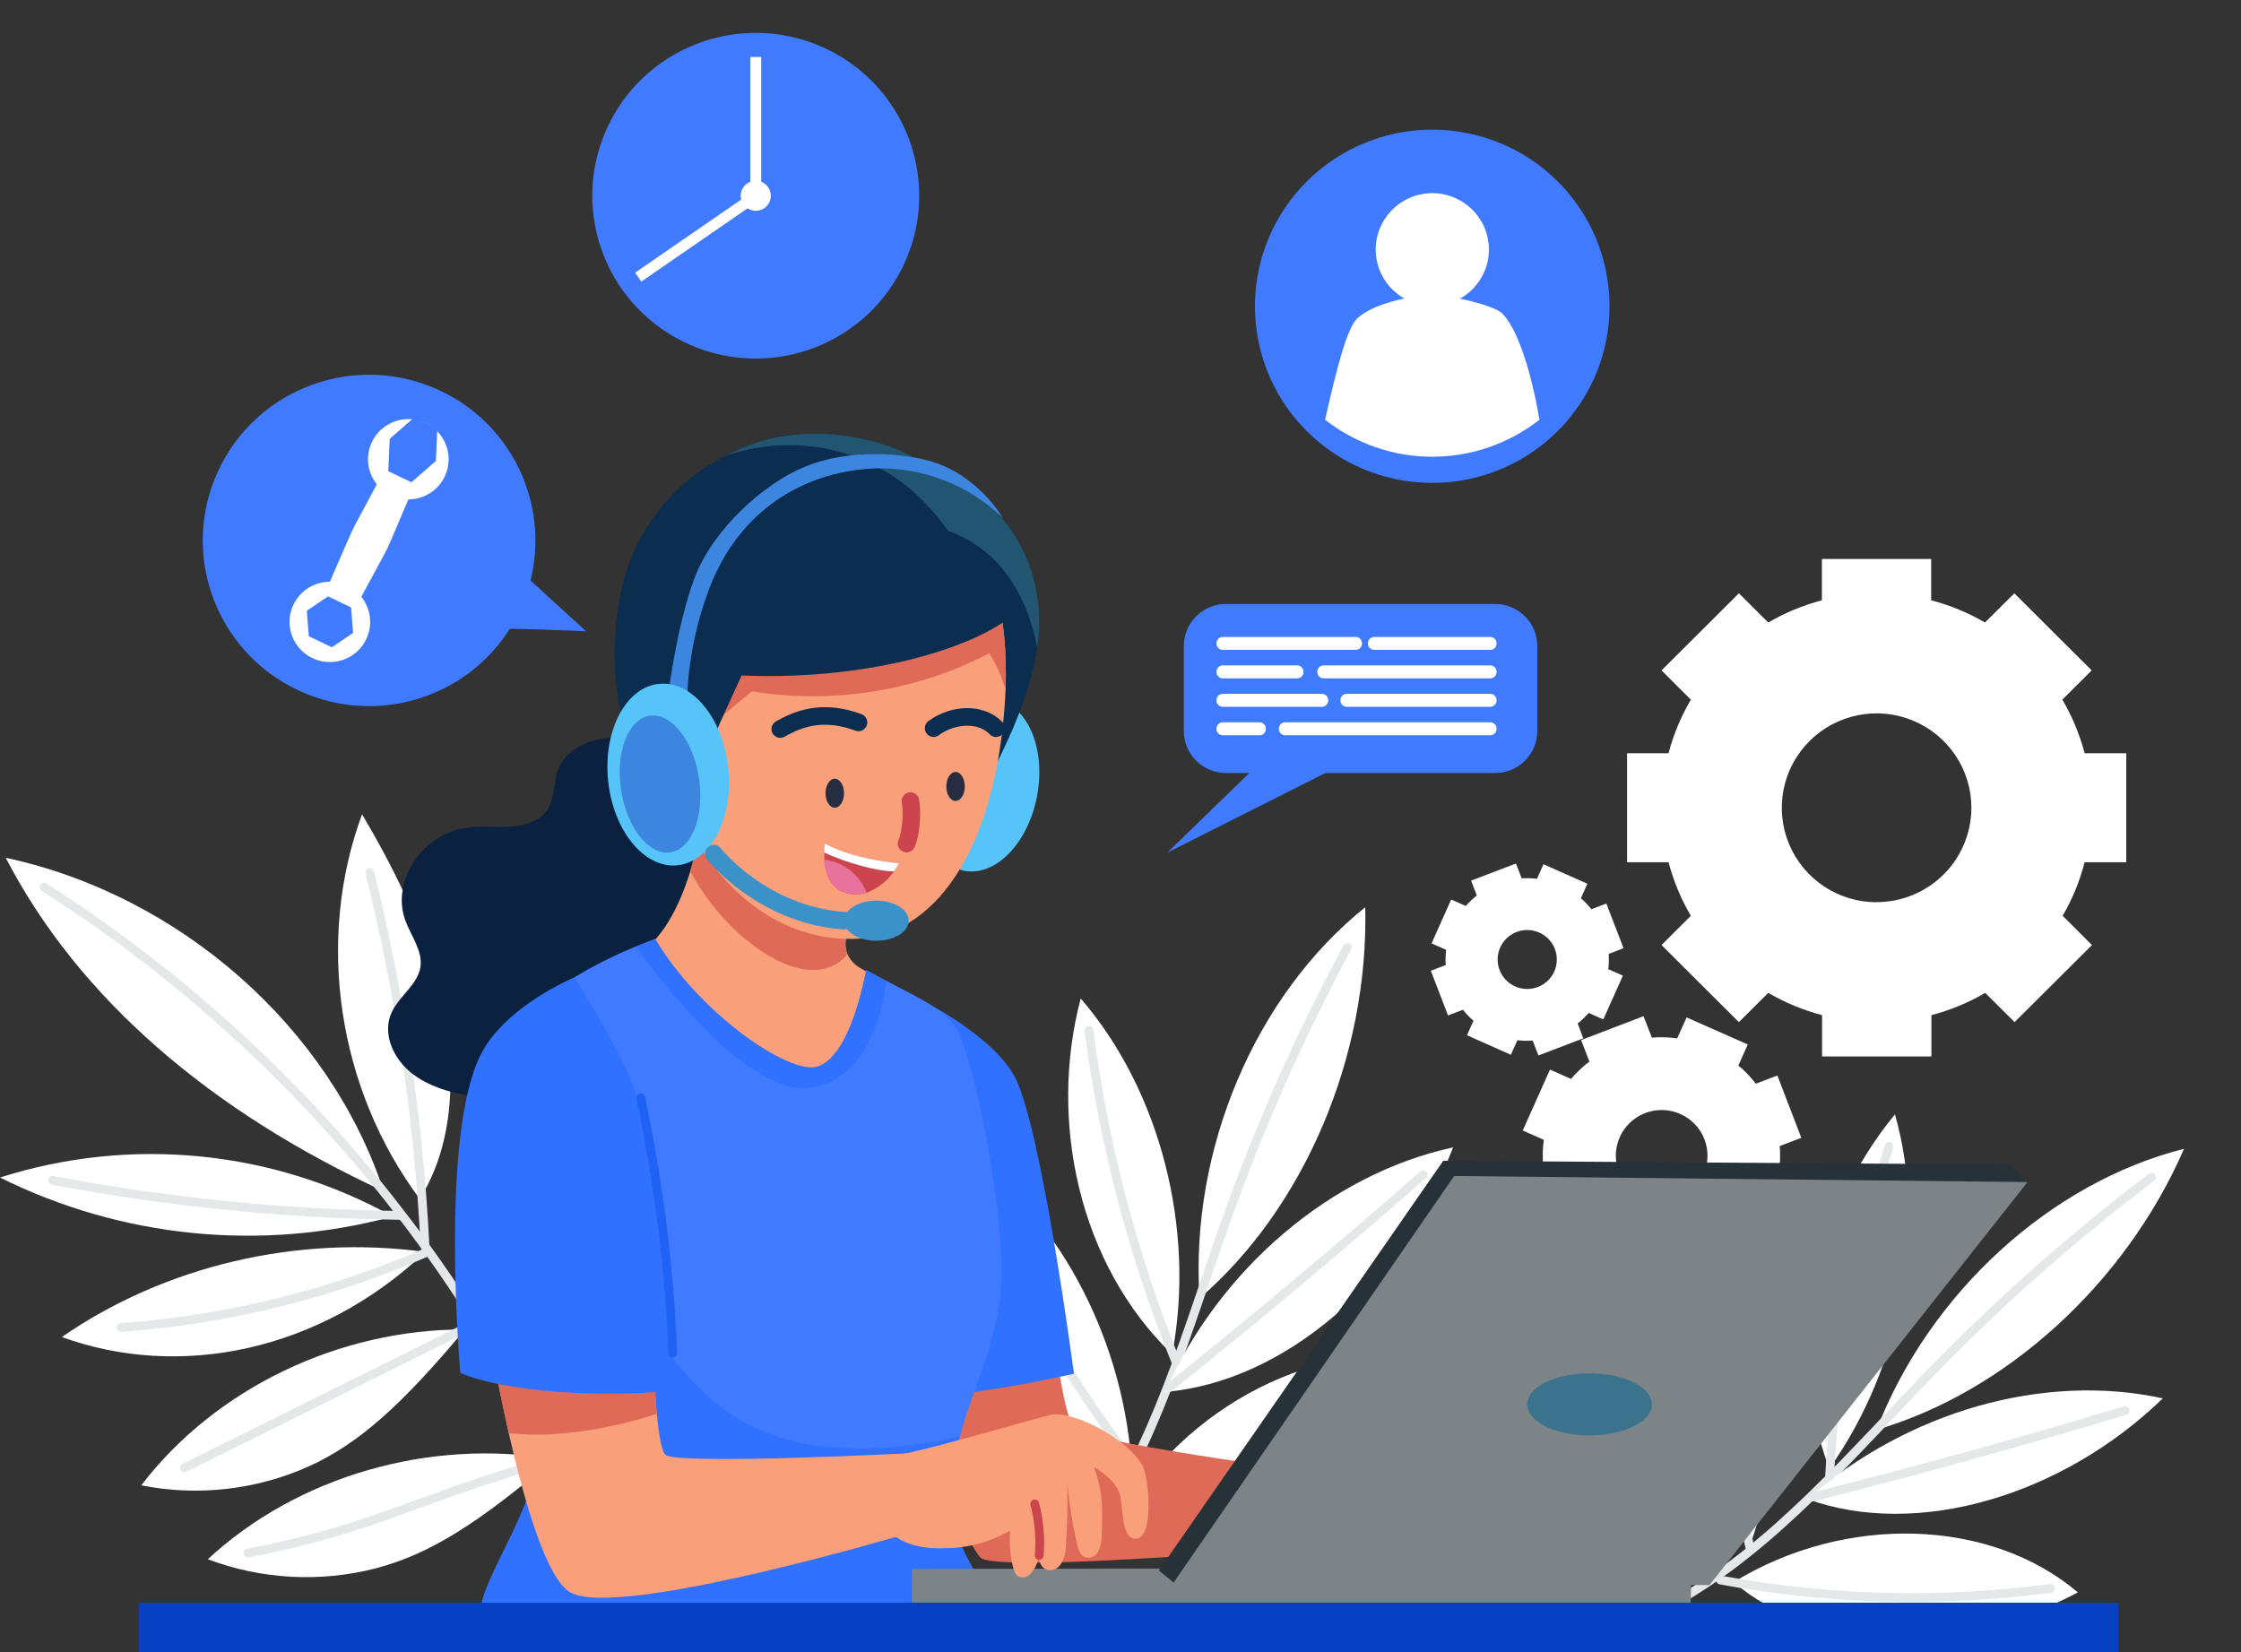 <svg width="255" height="188" viewBox="0 0 255 188" fill="none" xmlns="http://www.w3.org/2000/svg">
<rect x="0" y="0" width="255" height="188" fill="#333333" stroke="none"/>
<g clip-path="url(#clip0_175_5899)">
<path d="M241.944 98.115V85.712H237.207C236.648 83.573 235.794 81.522 234.67 79.616L238.007 76.286L229.208 67.514L225.865 70.839C223.952 69.719 221.893 68.868 219.745 68.311V63.61H207.312V68.311C205.171 68.87 203.117 69.721 201.21 70.839L197.867 67.514L189.062 76.286L192.399 79.616C191.277 81.523 190.424 83.574 189.862 85.712H185.142V98.115H189.862C190.424 100.254 191.277 102.305 192.399 104.212L189.062 107.542L197.867 116.308L201.21 112.983C203.125 114.1 205.184 114.952 207.329 115.516V120.218H219.774V115.516C221.92 114.953 223.979 114.101 225.894 112.983L229.236 116.308L238.041 107.542L234.704 104.212C235.816 102.304 236.658 100.253 237.207 98.115H241.944ZM213.54 102.669C211.406 102.67 209.32 102.041 207.545 100.861C205.77 99.681 204.387 98.003 203.569 96.039C202.752 94.075 202.538 91.914 202.953 89.829C203.369 87.744 204.396 85.829 205.904 84.325C207.413 82.822 209.335 81.798 211.428 81.382C213.521 80.967 215.69 81.18 217.661 81.993C219.633 82.806 221.318 84.184 222.504 85.951C223.689 87.719 224.322 89.797 224.322 91.922C224.318 94.769 223.18 97.498 221.159 99.51C219.138 101.523 216.398 102.655 213.54 102.658V102.669Z" fill="white"/>
<path d="M204.324 129.189L201.958 123.03L199.615 123.924C198.93 122.969 198.115 122.115 197.193 121.385L198.215 119.108L192.17 116.433L191.147 118.71C189.986 118.515 188.803 118.482 187.633 118.613L186.73 116.279L180.559 118.641L181.456 120.969C180.5 121.656 179.642 122.47 178.908 123.389L176.623 122.37L173.931 128.386L176.217 129.405C176.026 130.564 175.995 131.744 176.125 132.911L173.783 133.805L176.154 139.958L178.491 139.065C179.179 140.016 179.994 140.87 180.914 141.603L179.897 143.88L185.936 146.556L186.959 144.279C188.122 144.473 189.307 144.506 190.479 144.375L191.376 146.709L197.553 144.347L196.638 142.025C197.595 141.337 198.455 140.523 199.192 139.605L201.478 140.624L204.169 134.608L201.884 133.589C202.076 132.43 202.109 131.25 201.981 130.082L204.324 129.189ZM191.107 136.828C190.053 137.226 188.904 137.305 187.805 137.055C186.706 136.805 185.706 136.236 184.931 135.421C184.155 134.605 183.64 133.579 183.448 132.473C183.257 131.366 183.398 130.227 183.855 129.2C184.312 128.173 185.063 127.304 186.015 126.702C186.966 126.099 188.076 125.791 189.203 125.815C190.33 125.84 191.425 126.196 192.349 126.839C193.274 127.481 193.987 128.382 194.398 129.428C194.674 130.129 194.808 130.877 194.792 131.629C194.775 132.382 194.609 133.124 194.303 133.812C193.997 134.5 193.557 135.121 193.008 135.639C192.46 136.156 191.814 136.56 191.107 136.828Z" fill="white" stroke="white" stroke-miterlimit="10"/>
<path d="M184.096 107.616L182.496 103.46L180.914 104.064C180.45 103.423 179.9 102.848 179.279 102.356L179.965 100.813L175.885 99.003L175.194 100.546C174.408 100.415 173.609 100.392 172.817 100.478L172.211 98.907L168.04 100.5L168.646 102.071C168.004 102.537 167.427 103.087 166.932 103.705L165.383 103.016L163.555 107.092L165.103 107.781C164.971 108.563 164.949 109.36 165.04 110.149L163.458 110.752L165.057 114.907L166.64 114.304C167.104 114.945 167.654 115.519 168.274 116.012L167.589 117.554L171.668 119.364L172.36 117.822C173.145 117.951 173.945 117.972 174.737 117.884L175.342 119.461L179.514 117.867L178.925 116.285C179.568 115.823 180.145 115.275 180.639 114.657L182.188 115.34L184.005 111.276L182.456 110.587C182.589 109.804 182.61 109.007 182.519 108.219L184.096 107.616ZM175.165 112.784C174.451 113.056 173.672 113.112 172.926 112.943C172.18 112.774 171.501 112.389 170.975 111.836C170.449 111.283 170.099 110.587 169.97 109.836C169.841 109.085 169.938 108.312 170.249 107.616C170.561 106.92 171.072 106.332 171.719 105.925C172.366 105.519 173.12 105.313 173.884 105.333C174.649 105.353 175.39 105.598 176.015 106.038C176.64 106.478 177.119 107.092 177.394 107.803C177.76 108.758 177.731 109.819 177.314 110.753C176.896 111.687 176.123 112.417 175.165 112.784Z" fill="white" stroke="white" stroke-miterlimit="10"/>
<path d="M182.645 34.853C182.645 38.729 181.491 42.519 179.329 45.742C177.167 48.965 174.094 51.477 170.499 52.96C166.904 54.443 162.948 54.831 159.132 54.074C155.315 53.317 151.81 51.45 149.059 48.709C146.308 45.968 144.435 42.475 143.676 38.673C142.918 34.871 143.308 30.93 144.798 27.349C146.288 23.768 148.81 20.708 152.046 18.555C155.282 16.402 159.086 15.254 162.978 15.255C165.561 15.253 168.12 15.758 170.508 16.742C172.895 17.727 175.065 19.17 176.891 20.99C178.718 22.811 180.167 24.972 181.154 27.351C182.141 29.73 182.648 32.279 182.645 34.853Z" fill="#407BFF" stroke="#407BFF" stroke-miterlimit="10"/>
<path d="M163.769 34.761C167.298 34.327 169.806 31.124 169.371 27.608C168.935 24.092 165.72 21.593 162.19 22.028C158.661 22.462 156.153 25.664 156.589 29.181C157.024 32.697 160.239 35.195 163.769 34.761Z" fill="white"/>
<path d="M175.171 47.757C171.697 50.489 167.4 51.975 162.975 51.975C158.549 51.975 154.252 50.489 150.778 47.757C152.035 42.241 153.195 37.511 154.395 36.276C156.109 34.568 160.618 33.595 162.966 33.595C165.314 33.595 170.051 34.79 170.926 35.661C172.708 37.437 174.245 42.327 175.171 47.757Z" fill="white"/>
<path d="M134.705 83.185V73.508C134.705 72.24 135.211 71.024 136.111 70.127C137.011 69.231 138.232 68.727 139.505 68.727H170.108C170.74 68.725 171.366 68.847 171.95 69.086C172.535 69.325 173.066 69.677 173.513 70.121C173.961 70.566 174.316 71.093 174.558 71.675C174.801 72.256 174.925 72.879 174.925 73.508V83.185C174.925 84.453 174.42 85.669 173.519 86.566C172.619 87.463 171.399 87.966 170.126 87.966H139.499C138.227 87.965 137.008 87.46 136.109 86.564C135.21 85.667 134.705 84.452 134.705 83.185Z" fill="#407BFF"/>
<path d="M147.63 82.656L132.82 97.028L156.824 84.938" fill="#407BFF"/>
<path d="M138.419 73.241V73.189C138.419 73.001 138.495 72.82 138.629 72.686C138.763 72.553 138.944 72.478 139.134 72.478H154.264C154.454 72.478 154.635 72.553 154.769 72.686C154.903 72.82 154.978 73.001 154.978 73.189V73.241C154.978 73.43 154.903 73.611 154.769 73.744C154.635 73.877 154.454 73.952 154.264 73.952H139.134C138.944 73.952 138.763 73.877 138.629 73.744C138.495 73.611 138.419 73.43 138.419 73.241Z" fill="white"/>
<path d="M155.658 73.241V73.189C155.658 73.001 155.733 72.82 155.867 72.686C156.001 72.553 156.183 72.478 156.372 72.478H169.577C169.767 72.478 169.948 72.553 170.082 72.686C170.216 72.82 170.292 73.001 170.292 73.189V73.241C170.292 73.43 170.216 73.611 170.082 73.744C169.948 73.877 169.767 73.952 169.577 73.952H156.372C156.183 73.952 156.001 73.877 155.867 73.744C155.733 73.611 155.658 73.43 155.658 73.241Z" fill="white"/>
<path d="M149.893 76.48V76.428C149.893 76.24 149.968 76.059 150.102 75.925C150.236 75.792 150.417 75.717 150.607 75.717H169.577C169.766 75.717 169.948 75.792 170.082 75.925C170.216 76.059 170.291 76.24 170.291 76.428V76.48C170.291 76.668 170.216 76.849 170.082 76.983C169.948 77.116 169.766 77.191 169.577 77.191H150.607C150.417 77.191 150.236 77.116 150.102 76.983C149.968 76.849 149.893 76.668 149.893 76.48Z" fill="white"/>
<path d="M138.419 76.48V76.428C138.419 76.24 138.495 76.059 138.629 75.925C138.763 75.792 138.944 75.717 139.134 75.717H147.607C147.797 75.717 147.978 75.792 148.112 75.925C148.246 76.059 148.322 76.24 148.322 76.428V76.48C148.322 76.668 148.246 76.849 148.112 76.983C147.978 77.116 147.797 77.191 147.607 77.191H139.134C138.944 77.191 138.763 77.116 138.629 76.983C138.495 76.849 138.419 76.668 138.419 76.48Z" fill="white"/>
<path d="M152.527 79.718V79.667C152.527 79.478 152.602 79.297 152.736 79.164C152.87 79.031 153.052 78.956 153.241 78.956H169.577C169.767 78.956 169.948 79.031 170.082 79.164C170.216 79.297 170.291 79.478 170.291 79.667V79.718C170.291 79.907 170.216 80.088 170.082 80.222C169.948 80.355 169.767 80.43 169.577 80.43H153.241C153.052 80.43 152.87 80.355 152.736 80.222C152.602 80.088 152.527 79.907 152.527 79.718Z" fill="white"/>
<path d="M138.419 79.718V79.667C138.419 79.478 138.495 79.297 138.629 79.164C138.763 79.031 138.944 78.956 139.134 78.956H150.419C150.608 78.956 150.79 79.031 150.924 79.164C151.058 79.297 151.133 79.478 151.133 79.667V79.718C151.133 79.907 151.058 80.088 150.924 80.222C150.79 80.355 150.608 80.43 150.419 80.43H139.134C138.944 80.43 138.763 80.355 138.629 80.222C138.495 80.088 138.419 79.907 138.419 79.718Z" fill="white"/>
<path d="M138.419 82.957V82.906C138.419 82.717 138.495 82.536 138.629 82.403C138.763 82.269 138.944 82.195 139.134 82.195H143.322C143.511 82.195 143.693 82.269 143.827 82.403C143.961 82.536 144.036 82.717 144.036 82.906V82.957C144.036 83.146 143.961 83.327 143.827 83.46C143.693 83.594 143.511 83.669 143.322 83.669H139.134C138.944 83.669 138.763 83.594 138.629 83.46C138.495 83.327 138.419 83.146 138.419 82.957Z" fill="white"/>
<path d="M145.516 82.957V82.906C145.516 82.717 145.591 82.536 145.725 82.403C145.859 82.269 146.041 82.195 146.23 82.195H169.577C169.767 82.195 169.948 82.269 170.082 82.403C170.216 82.536 170.292 82.717 170.292 82.906V82.957C170.292 83.146 170.216 83.327 170.082 83.46C169.948 83.594 169.767 83.669 169.577 83.669H146.23C146.041 83.669 145.859 83.594 145.725 83.46C145.591 83.327 145.516 83.146 145.516 82.957Z" fill="white"/>
<path d="M59.159 69.451C63.568 60.011 59.46 48.798 49.983 44.406C40.507 40.014 29.251 44.106 24.842 53.546C20.433 62.986 24.541 74.2 34.018 78.592C43.494 82.984 54.75 78.891 59.159 69.451Z" fill="#407BFF"/>
<path d="M39.053 75.081C41.444 74.244 42.702 71.635 41.862 69.254C41.022 66.872 38.404 65.619 36.013 66.455C33.622 67.292 32.364 69.901 33.204 72.282C34.044 74.664 36.662 75.917 39.053 75.081Z" fill="white"/>
<path d="M35.135 72.398L34.912 69.501L37.323 67.862L39.952 69.12L40.175 72.017L37.763 73.656L35.135 72.398Z" fill="#407BFF"/>
<path d="M48.006 56.564C50.392 55.715 51.635 53.099 50.782 50.722C49.929 48.345 47.303 47.106 44.917 47.956C42.531 48.806 41.288 51.422 42.141 53.799C42.994 56.176 45.619 57.414 48.006 56.564Z" fill="white"/>
<path d="M44.185 53.62L44.346 49.931L47.134 47.507L49.762 48.765L49.602 52.447L46.814 54.878L44.185 53.62Z" fill="#407BFF"/>
<path d="M40.717 68.647L37.209 66.94L39.803 60.986C39.969 60.604 40.146 60.234 40.34 59.847L43.386 54.155L46.894 55.834L44.391 61.703C44.197 62.158 43.986 62.602 43.751 63.035L40.717 68.647Z" fill="white"/>
<path d="M55.145 71.647C55.825 71.34 66.681 71.829 66.681 71.829L58.853 64.674L55.145 71.647Z" fill="#407BFF"/>
<path d="M103.065 29.627C107.143 20.235 102.806 9.329 93.378 5.266C83.951 1.204 73.002 5.525 68.924 14.916C64.847 24.308 69.184 35.215 78.611 39.277C88.039 43.339 98.987 39.019 103.065 29.627Z" fill="#407BFF"/>
<path d="M86.617 6.483H85.377V22.046H86.617V6.483Z" fill="white"/>
<path d="M72.271 31.025L72.977 32.041L85.995 23.064L85.29 22.049L72.271 31.025Z" fill="white"/>
<path d="M87.709 22.279C87.709 22.617 87.608 22.947 87.42 23.228C87.231 23.509 86.964 23.727 86.65 23.857C86.337 23.986 85.993 24.02 85.66 23.954C85.328 23.888 85.022 23.725 84.782 23.486C84.543 23.248 84.379 22.943 84.313 22.612C84.247 22.281 84.281 21.938 84.411 21.626C84.54 21.314 84.76 21.047 85.042 20.859C85.324 20.672 85.655 20.571 85.994 20.571C86.449 20.571 86.885 20.751 87.207 21.072C87.528 21.392 87.709 21.826 87.709 22.279Z" fill="white"/>
<path d="M136.493 147.739C135.391 130.8 142.83 113.268 155.349 103.238C155.749 120.264 148.384 137.494 136.493 147.739Z" fill="white"/>
<path d="M153.315 107.798C148.009 117.659 143.45 127.901 139.676 138.439C135.065 151.286 131.437 164.935 123.54 175.705" stroke="#E5E8E9" stroke-miterlimit="10" stroke-linecap="round"/>
<path d="M132.54 158.395C138.882 144.262 151.47 133.583 165.349 130.561C159.441 145.707 146.15 157.262 132.54 158.395Z" fill="white"/>
<path d="M161.943 133.674C152.466 141.985 142.827 150.06 133.025 157.9" stroke="#E5E8E9" stroke-miterlimit="10" stroke-linecap="round"/>
<path d="M128.797 170.707C137.271 158.099 152.904 151.519 165.84 155.117C156.326 167.565 140.642 174.162 128.797 170.707Z" fill="white"/>
<path d="M162.738 156.044C151.796 162.898 139.842 167.996 127.312 171.151" stroke="#E5E8E9" stroke-miterlimit="10" stroke-linecap="round"/>
<path d="M133.374 154.109C136.082 139.913 132.02 124.089 122.974 113.621C119.266 127.584 122.803 143.92 133.374 154.109Z" fill="white"/>
<path d="M123.906 117.241C125.583 130.162 128.903 142.819 133.785 154.906" stroke="#E5E8E9" stroke-miterlimit="10" stroke-linecap="round"/>
<path d="M128.723 166.199C127.58 151.604 120.061 137.898 109.079 130.339C109.701 137.96 111.725 145.402 115.05 152.293C118.815 160.069 124.346 165.004 128.723 166.199Z" fill="white"/>
<path d="M110.707 133.276C114.932 145.273 121.11 156.496 128.992 166.495" stroke="#E5E8E9" stroke-miterlimit="10" stroke-linecap="round"/>
<path d="M213.534 162.698C219.528 147.165 233.316 134.562 248.52 130.726C241.858 146.049 228.259 158.401 213.534 162.698Z" fill="white"/>
<path d="M244.835 133.953C236.084 140.583 227.841 147.853 220.174 155.703C210.814 165.277 201.986 175.955 190.576 182.342" stroke="#E5E8E9" stroke-miterlimit="10" stroke-linecap="round"/>
<path d="M205.655 170.582C217.083 160.57 232.596 156.175 246.104 159.124C234.653 170.218 218.151 175.107 205.655 170.582Z" fill="white"/>
<path d="M241.812 160.518C230.004 164.07 218.161 167.345 206.283 170.343" stroke="#E5E8E9" stroke-miterlimit="10" stroke-linecap="round"/>
<path d="M197.278 180.031C209.957 172.244 226.482 172.739 236.436 181.204C222.922 188.421 206.352 187.92 197.278 180.031Z" fill="white"/>
<path d="M233.322 180.748C220.836 182.405 208.166 182.084 195.781 179.798" stroke="#E5E8E9" stroke-miterlimit="10" stroke-linecap="round"/>
<path d="M208.157 167.104C216.391 155.56 219.311 139.81 215.626 126.81C206.603 137.727 203.004 153.728 208.157 167.104Z" fill="white"/>
<path d="M214.957 130.43C211.118 142.618 208.843 155.241 208.186 167.998" stroke="#E5E8E9" stroke-miterlimit="10" stroke-linecap="round"/>
<path d="M199.072 175.967C204.055 162.499 203.072 147.233 196.467 136.031C193.883 143.07 192.611 150.52 192.713 158.014C192.833 166.489 195.69 173.121 199.072 175.967Z" fill="white"/>
<path d="M196.684 139.338C195.483 151.733 196.327 164.241 199.181 176.365" stroke="#E5E8E9" stroke-miterlimit="10" stroke-linecap="round"/>
<path d="M43.66 135.553C37.546 116.922 20.496 101.878 0.651 97.609C8.999 113.718 24.124 126.536 43.66 135.553Z" fill="white"/>
<path d="M44.694 138.427C37.944 134.685 30.495 132.361 22.808 131.598C15.121 130.835 7.359 131.651 0 133.993C13.848 140.882 29.754 142.46 44.694 138.427Z" fill="white"/>
<path d="M48.397 142.469C33.929 140.471 18.782 144.023 7.034 152.145C20.353 156.989 36.335 153.859 48.397 142.469Z" fill="white"/>
<path d="M52.905 151.286C38.58 151.229 24.495 158.008 16.073 169.022C22.475 170.29 29.113 169.546 35.072 166.894C40.917 164.258 45.82 159.75 52.905 151.286Z" fill="white"/>
<path d="M63.007 166.045C48.877 163.632 33.832 167.992 23.644 177.43C29.753 179.732 36.428 180.093 42.751 178.466C48.968 176.849 54.573 173.218 63.007 166.045Z" fill="white"/>
<path d="M47.757 136.424C38.426 123.901 35.895 107.018 41.197 92.662C45.243 99.493 48.734 106.705 50.34 114.378C51.945 122.051 51.676 130.23 47.757 136.424Z" fill="white"/>
<path d="M53.453 148.508C52.401 141.828 52.938 134.994 55.023 128.559C57.107 122.123 60.679 116.266 65.453 111.458C66.567 125.227 62.361 139.253 53.453 148.508Z" fill="white"/>
<path d="M5 100.944C33.392 119.04 55.59 146.009 67.31 176.65" stroke="#E5E8E9" stroke-miterlimit="10" stroke-linecap="round"/>
<path d="M42.077 99.265C45.534 113.209 47.639 127.452 48.362 141.797" stroke="#E5E8E9" stroke-miterlimit="10" stroke-linecap="round"/>
<path d="M63.339 116.86C62.189 128.179 58.714 139.142 53.128 149.066" stroke="#E5E8E9" stroke-miterlimit="10" stroke-linecap="round"/>
<path d="M5.977 134.317C18.994 136.778 32.2 138.111 45.448 138.302" stroke="#E5E8E9" stroke-miterlimit="10" stroke-linecap="round"/>
<path d="M13.793 151.058C25.769 150.189 37.51 147.302 48.517 142.52" stroke="#E5E8E9" stroke-miterlimit="10" stroke-linecap="round"/>
<path d="M21.01 167.013L54.231 150.506" stroke="#E5E8E9" stroke-miterlimit="10" stroke-linecap="round"/>
<path d="M28.209 176.73C42.671 173.946 46.962 170.633 63.013 166.045" stroke="#E5E8E9" stroke-miterlimit="10" stroke-linecap="round"/>
<path d="M119.74 150.352C119.74 150.352 120.992 161.776 122.392 162.693C124.894 164.338 153.864 168.14 153.864 168.14L152.915 175.648C152.915 175.648 113.238 179.2 111.552 177.225C108.627 173.809 103.484 157.268 103.484 157.268L119.74 150.352Z" fill="#E06A58"/>
<path d="M100.61 120.935L103.816 113.268C103.816 113.268 112.512 117.338 115.381 122.375C118.449 127.749 122.203 156.318 122.203 156.318C122.203 156.318 106.85 159.841 104.027 158.344C101.205 156.847 100.61 120.935 100.61 120.935Z" fill="#3171FF"/>
<path d="M76.195 85.348C73.949 84.528 71.572 83.811 69.167 83.993C66.761 84.175 64.304 85.462 63.504 87.551C62.933 89.042 63.19 90.801 62.27 92.144C61.35 93.488 59.642 93.966 58.008 94.074C56.373 94.182 54.716 93.972 53.088 94.182C48.06 94.848 44.471 100.29 46.123 104.747C46.78 106.523 48.128 108.219 47.837 110.069C47.511 112.05 45.426 113.353 44.569 115.192C43.426 117.639 44.791 120.605 47.037 122.273C49.282 123.941 52.179 124.55 55.036 124.988C58.939 125.557 62.967 125.842 66.824 125.022C70.681 124.202 74.367 122.176 76.361 119.011C77.246 117.611 77.783 116.029 78.812 114.714C80.938 111.999 84.703 110.946 87.668 109.022C90.908 106.91 93.285 102.8 91.377 99.584C89.537 96.493 84.749 95.804 82.806 92.753C82.012 91.496 81.823 89.998 81.309 88.627C80.795 87.255 79.503 86.56 76.195 85.348Z" fill="#0A2240"/>
<path d="M89.28 123.263C89.851 123.912 90.514 124.624 91.44 124.686C92.365 124.749 93.234 124.066 93.862 123.4C97.04 120.081 99.218 115.939 100.148 111.446C99.342 110.991 98.565 110.553 97.862 110.143C97.236 109.783 96.739 109.238 96.439 108.583C96.246 108.119 96.174 107.614 96.228 107.115C96.519 103.356 97.316 99.653 98.599 96.106C91.434 94.495 84.674 92.583 80.789 89.35C80.315 91.342 79.755 95.241 78.561 99.106C77.286 103.198 75.298 107.246 71.927 108.987C78.435 112.798 84.293 117.617 89.28 123.263Z" fill="#F9A07B"/>
<path d="M96.199 107.12C96.145 107.62 96.217 108.125 96.41 108.589C92.171 113.712 82.697 107.018 78.532 99.112C79.726 95.247 80.286 91.347 80.76 89.355C84.64 92.588 91.405 94.478 98.57 96.112C97.287 99.658 96.489 103.361 96.199 107.12Z" fill="#E06A58"/>
<path d="M108.004 169.051C107.067 175.233 113.764 181.887 113.929 185.188C99.707 185.188 69.932 186.053 54.745 183.998C54.053 180.185 61.544 171.607 61.544 163.137C61.544 161.998 61.499 160.786 61.407 159.465C61.167 155.686 60.607 151.189 59.984 146.578C58.27 134.209 56.042 120.964 57.699 118.237C60.956 112.892 68.555 109.261 72.349 107.701C73.646 107.166 74.492 106.876 74.555 106.841C79.292 114.89 88.931 121.755 92.571 121.447C93.582 121.368 96.57 120.309 98.565 110.382C99.336 110.82 100.107 111.224 100.85 111.617C104.616 113.57 108.147 115.18 109.164 117.691C111.85 124.299 114.484 140.96 113.901 146.886C113.318 152.811 110.93 157.428 109.215 163.444C108.821 164.85 108.461 166.341 108.17 167.947C108.118 168.288 108.073 168.664 108.004 169.051Z" fill="#407BFF"/>
<path d="M113.929 185.188C99.707 185.188 69.932 186.053 54.745 183.998C54.053 180.185 61.544 171.607 61.544 163.137C61.544 161.998 61.499 160.786 61.407 159.465C61.167 155.686 60.607 151.189 59.984 146.578C62.676 149.424 66.601 137.471 68.338 140.954C77.737 159.852 85.148 164.822 98.05 164.822C101.813 164.787 105.558 164.325 109.215 163.444C108.821 164.85 108.461 166.341 108.17 167.947C108.101 168.326 108.038 168.706 107.981 169.085C107.067 175.227 113.787 181.881 113.929 185.188Z" fill="#3171FF"/>
<path d="M100.879 111.646C100.267 116.068 98.456 122.028 93.188 123.599C86.068 125.722 75.766 112.471 72.355 107.729C73.652 107.194 74.498 106.904 74.561 106.87C79.297 114.919 88.937 121.783 92.576 121.476C93.588 121.396 96.576 120.338 98.57 110.41C99.342 110.815 100.113 111.219 100.879 111.646Z" fill="#3171FF"/>
<path d="M103.804 178.534L103.753 183.469L192.318 183.998L192.501 178.403L103.804 178.534Z" fill="#7D8488"/>
<path d="M230.705 134.511L228.733 132.519L164.223 132.092L131.86 178.722L133.551 180.077L230.705 134.511Z" fill="#263238"/>
<path d="M165.469 133.817L133.551 180.077L194.518 180.373L230.704 134.511L165.469 133.817Z" fill="#7D8488"/>
<path d="M180.874 163.342C184.793 163.342 187.97 161.759 187.97 159.807C187.97 157.855 184.793 156.272 180.874 156.272C176.954 156.272 173.777 157.855 173.777 159.807C173.777 161.759 176.954 163.342 180.874 163.342Z" fill="#3C738C"/>
<path d="M118.011 90.559C119.017 85.184 116.947 80.292 113.389 79.631C109.831 78.971 106.131 82.791 105.125 88.166C104.119 93.54 106.189 98.433 109.747 99.093C113.305 99.754 117.005 95.933 118.011 90.559Z" fill="#56C4F9"/>
<path d="M118.009 73.679C117.347 78.358 115.25 83.515 112.193 89.213C111.118 84.545 110.433 78.859 109.484 73.172C108.536 67.486 107.29 61.788 105.159 57.121C104.696 56.115 104.173 55.138 103.593 54.195C104.857 54.078 106.131 54.192 107.353 54.531C109.264 55.046 111.026 56.004 112.496 57.325C114.875 59.544 116.607 62.362 117.507 65.482C118.295 68.141 118.467 70.944 118.009 73.679Z" fill="#0B2D50"/>
<path d="M114.421 78.517C114.386 79.439 114.324 80.379 114.238 81.312C112.935 96.453 106.553 106.841 96.788 106.841C83 106.841 74.064 91.439 74.064 76.349C74.064 61.464 83.206 50.688 93.931 51.935C100.107 52.641 104.621 54.684 107.827 57.678C109.919 59.669 111.526 62.111 112.524 64.816C113.73 68.113 114.369 71.588 114.415 75.096C114.415 75.096 114.415 75.096 114.415 75.131C114.472 76.235 114.461 77.362 114.421 78.517Z" fill="#F9A07B"/>
<path d="M114.421 78.517C114.016 77.041 113.39 75.635 112.564 74.345C104.264 78.649 94.79 80.165 85.554 78.665L80.377 82.974C80.412 76.087 80.509 71.425 83.206 68.089C85.737 64.959 89.96 63.78 93.959 63.268C98.466 62.679 103.032 62.708 107.53 63.353C109.276 63.522 110.973 64.022 112.53 64.828C113.736 68.124 114.375 71.6 114.421 75.108C114.421 75.108 114.421 75.108 114.421 75.142C114.472 76.235 114.461 77.362 114.421 78.517Z" fill="#E06A58"/>
<path d="M116.409 69.194C114.326 70.877 111.989 72.222 109.484 73.178C101.907 76.223 92.062 77.231 84.388 76.861C80.617 85.115 79.092 88.075 78.103 95.275C74.418 91.831 71.418 85.524 70.527 80.567C69.583 75.593 69.779 70.472 71.098 65.585C71.961 62.632 73.425 59.887 75.399 57.522C77.373 55.157 79.814 53.222 82.572 51.838C83.369 51.407 84.194 51.027 85.04 50.7C89.902 48.827 95.382 48.992 100.37 50.518C102.953 51.329 105.322 52.702 107.307 54.536C111.198 58.037 113.592 62.779 115.158 66.331C115.689 67.418 116.072 68.385 116.409 69.194Z" fill="#0B2D50"/>
<path d="M118.009 73.679C117.704 72.028 117.219 70.416 116.564 68.869C116.185 67.983 115.73 67.132 115.204 66.325C113.528 63.577 110.95 61.489 107.907 60.416C107.082 59.255 106.165 58.16 105.164 57.143C102.004 53.859 97.86 51.682 93.354 50.939C89.756 50.37 86.073 50.683 82.623 51.85C83.421 51.419 84.245 51.039 85.091 50.711C89.954 48.839 95.434 49.004 100.422 50.529C103.004 51.34 105.374 52.713 107.359 54.548C109.27 55.063 111.032 56.021 112.501 57.343C114.881 59.561 116.612 62.379 117.512 65.499C118.293 68.154 118.463 70.95 118.009 73.679Z" fill="#225570"/>
<path d="M88.783 82.963C91.331 81.511 93.977 80.857 97.685 82.206" stroke="#0B2D50" stroke-width="2" stroke-miterlimit="10" stroke-linecap="round"/>
<path d="M106.233 82.861C108.416 81.238 111.65 81.073 113.335 82.861" stroke="#0B2D50" stroke-width="2" stroke-miterlimit="10" stroke-linecap="round"/>
<path d="M103.599 91.154C103.821 92.292 103.701 94.848 103.153 95.992" stroke="#CC454E" stroke-width="2" stroke-miterlimit="10" stroke-linecap="round"/>
<path d="M94.988 91.911C95.569 91.911 96.039 91.172 96.039 90.26C96.039 89.349 95.569 88.61 94.988 88.61C94.407 88.61 93.936 89.349 93.936 90.26C93.936 91.172 94.407 91.911 94.988 91.911Z" fill="#262D40"/>
<path d="M108.73 91.143C109.311 91.143 109.781 90.403 109.781 89.492C109.781 88.58 109.311 87.841 108.73 87.841C108.149 87.841 107.679 88.58 107.679 89.492C107.679 90.403 108.149 91.143 108.73 91.143Z" fill="#262D40"/>
<path d="M102.296 98.224C102.127 98.549 101.936 98.863 101.724 99.163C100.963 100.264 99.88 101.105 98.622 101.571C97.978 101.779 97.293 101.824 96.628 101.701C94.479 101.32 93.913 99.345 93.811 97.825C93.797 97.552 93.797 97.278 93.811 97.005C93.815 96.662 93.841 96.32 93.891 95.981C97.262 97.859 102.296 98.224 102.296 98.224Z" fill="#CC454E"/>
<path d="M102.296 98.224C102.127 98.549 101.936 98.863 101.725 99.163C99.976 99.163 96.399 98.246 93.788 97.005C93.792 96.662 93.819 96.32 93.868 95.981C97.262 97.859 102.296 98.224 102.296 98.224Z" fill="white"/>
<path d="M98.588 101.565C97.944 101.774 97.259 101.819 96.593 101.696C94.445 101.314 93.879 99.339 93.776 97.819C94.847 97.942 95.862 98.356 96.711 99.017C97.56 99.678 98.209 100.56 98.588 101.565Z" fill="#E8729B"/>
<path d="M78.16 80.339C78.229 75.487 79.197 70.689 81.017 66.188C84.737 57.337 92.319 53.552 99.673 53.295C102.329 53.233 104.97 53.697 107.444 54.66C109.918 55.624 112.175 57.068 114.084 58.908C114.084 58.908 111.198 53.836 105.513 52.379C101.776 51.423 96.136 51.241 91.611 53.102C86.948 54.986 81.137 60.217 79.04 65.744C76.943 71.271 75.92 79.878 75.92 79.878L78.16 80.339Z" fill="#3D86E0"/>
<path d="M77.083 98.465C80.86 98.085 83.453 93.155 82.875 87.453C82.297 81.751 78.766 77.438 74.989 77.818C71.212 78.198 68.619 83.128 69.197 88.829C69.775 94.531 73.306 98.845 77.083 98.465Z" fill="#56C4F9"/>
<path d="M76.277 96.988C78.727 96.621 80.187 92.844 79.539 88.55C78.891 84.257 76.38 81.074 73.931 81.441C71.481 81.808 70.02 85.586 70.668 89.879C71.316 94.172 73.827 97.355 76.277 96.988Z" fill="#3D86E0"/>
<path d="M99.719 107.052C101.751 107.052 103.399 106.03 103.399 104.77C103.399 103.509 101.751 102.487 99.719 102.487C97.686 102.487 96.039 103.509 96.039 104.77C96.039 106.03 97.686 107.052 99.719 107.052Z" fill="#3A92C9"/>
<path d="M81.217 97.136C81.217 97.136 86.623 104.058 96.022 104.77" stroke="#3A92C9" stroke-width="2" stroke-miterlimit="10" stroke-linecap="round"/>
<path d="M103.753 165.357L103.399 174.464C103.399 174.464 70.361 184.323 64.899 181.204C62.236 179.678 59.756 171.288 57.893 163.097C55.951 154.49 54.705 146.112 54.705 146.112L74.075 142.332C74.075 142.332 74.075 154.098 74.744 160.9C74.978 163.433 75.315 165.277 75.766 165.579C77.475 166.7 103.753 165.357 103.753 165.357Z" fill="#F9A07B"/>
<path d="M74.744 160.888C71.224 162.027 64.459 163.786 57.893 163.091C55.951 154.485 54.705 146.106 54.705 146.106L74.075 142.326C74.075 142.326 74.087 154.086 74.744 160.888Z" fill="#E06A58"/>
<path d="M102.81 165.448C107.724 164.4 116.044 161.884 119.495 161.019C121.946 160.405 128.329 163.695 130.014 166.797C130.751 168.152 131.449 175.825 128.872 175.033C127.592 174.635 127.803 171.345 127.403 170.001C127.077 168.909 126.037 167.85 124.455 166.939C125.512 169.563 125.472 171.851 125.358 174.686C125.38 175.313 125.255 175.937 124.992 176.508C124.857 176.785 124.629 177.006 124.346 177.132C124.064 177.258 123.746 177.281 123.449 177.196C122.878 176.957 122.666 176.234 122.535 175.603C122.019 173.352 121.654 171.07 121.443 168.772C121.489 171.203 121.443 173.639 121.283 176.064C121.169 177.919 120.244 178.938 119.107 178.614C118.598 178.471 118.392 178.005 118.175 177.39C117.832 178.58 116.975 179.894 115.89 179.393C115.215 179.092 114.798 176.667 114.918 174.174C112.705 175.463 110.191 176.152 107.627 176.172C105.147 176.286 102.61 175.825 101.119 174.145C101.385 171.197 101.952 168.282 102.81 165.448Z" fill="#F9A07B"/>
<path d="M118.249 177.003C118.416 175.032 118.244 173.047 117.741 171.134" stroke="#CC454E" stroke-miterlimit="10" stroke-linecap="round"/>
<path d="M71.898 123.241C70.492 119.296 65.344 111.224 65.344 111.224C65.344 111.224 57.487 114.48 54.699 120.007C49.979 129.365 52.379 156.232 52.379 156.232C58.739 158.885 71.504 158.925 76.949 158.162C76.938 158.162 74.715 131.124 71.898 123.241Z" fill="#3171FF"/>
<path d="M72.898 124.891C74.936 134.465 76.159 144.193 76.555 153.972" stroke="#2062F5" stroke-miterlimit="10" stroke-linecap="round"/>
<path d="M241.058 182.37H15.771V188H241.058V182.37Z" fill="#0740C2"/>
</g>
<defs>
<clipPath id="clip0_175_5899">
<rect width="255" height="188" fill="white"/>
</clipPath>
</defs>
</svg>
